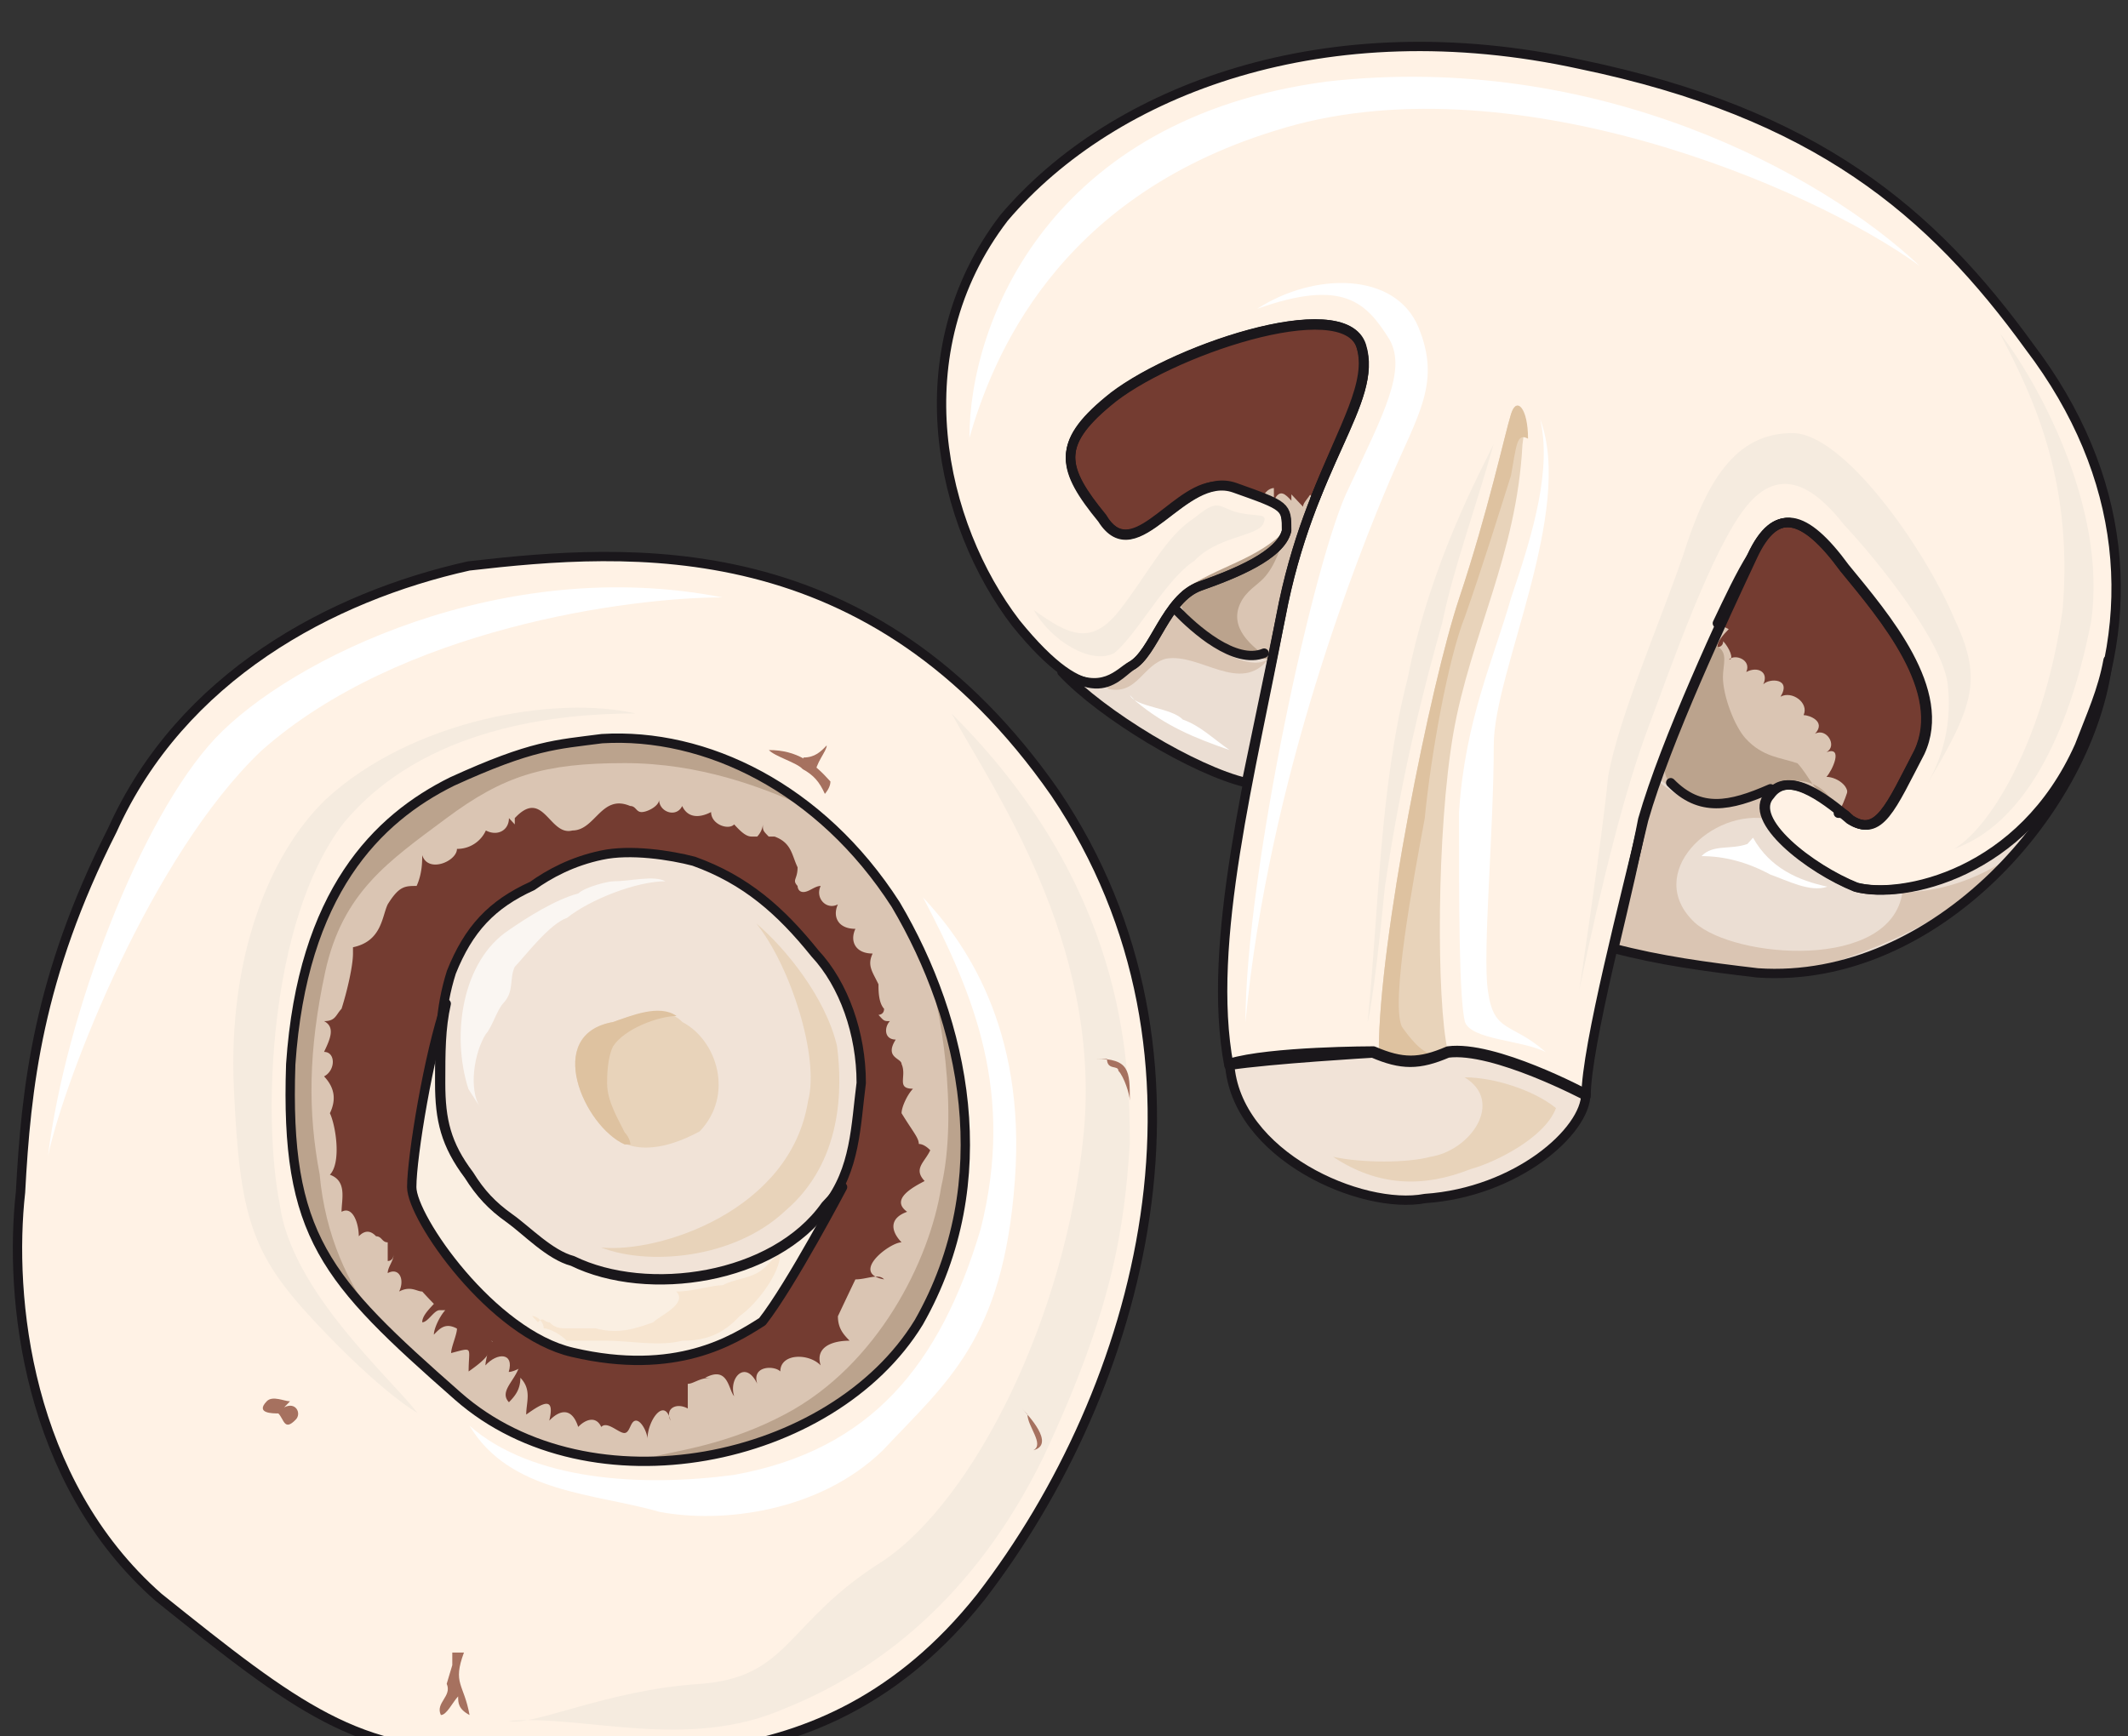 <svg xmlns="http://www.w3.org/2000/svg" version="1.0" viewBox="0 0 182.438 148.876"><rect x="0" y="0" width="182.438" height="148.876" fill="#333333" stroke="none"/><defs><clipPath clipPathUnits="userSpaceOnUse" id="a"><path d="M.48 2.958h182.21v148.95H.48z"/></clipPath></defs><path clip-path="url(#a)" d="M90.465 68.019c15.27 22.646 7.396 51.069-6.396 68.958-13.812 17.37-31.56 13.172-42.394 13.172-10.834.52-16.27-3.698-28.083-13.172C2.239 126.983.76 111.193 1.759 102.238c.48-8.955 1.479-18.429 7.875-31.061 5.917-13.152 18.729-20.008 30.562-22.646 13.791-1.58 34.499-3.158 50.27 19.488z" fill="#fff2e5" fill-rule="evenodd"/><path d="M43.614 147.57c6.416-.54 15.29 2.619 23.665-1.059 7.895-3.158 16.27-9.474 22.187-21.587 5.916-12.632 6.916-19.488 7.395-26.863 0-7.356-.48-22.107-15.27-36.858 3.437 6.336 12.812 19.488 11.333 35.818-1.48 15.79-9.375 31.581-17.25 36.858-8.395 5.257-7.895 9.994-15.79 10.533-7.876.52-14.292 3.678-16.27 3.159z" fill="#f5ebdf" fill-rule="evenodd"/><path d="M51.609 63.342c8.874-.54 18.748 4.217 25.184 14.231 5.917 9.994 8.875 23.706 1.98 35.818-7.416 12.133-28.164 16.33-39.517 6.336-11.373-10.013-14.83-13.711-14.331-28.462 1-14.751 7.415-21.068 13.832-24.246 6.915-3.158 8.894-3.158 12.852-3.677z" fill="#dac5b3" fill-rule="evenodd"/><path d="M79.752 98.64s-.48-.54-.98-.54c0-.52-.5-1.039-1.479-2.638 0-.52.48-1.579.98-2.099-1.48 0-.5-1.059-.98-2.118 0-.52-1.499-.52-.5-2.099-.999 0-.999-1.06-.5-1.58-.499 0-.499 0-.979-.539 0 0 .48 0 .48-.52-.48-.52-.48-1.578-.48-2.098-.5-1.06-.999-1.6-.5-2.639-1.478 0-1.978-1.059-1.478-2.118-1.5 0-1.98-1.06-1.5-2.099-.979.52-1.978-.54-1.479-1.579-.5 0-.999.52-1.479.52-.5 0-.5-.52-.5-.52-.5-.54 0-.54 0-1.6-.5-1.038-.5-2.098-1.978-2.637h-.5c-.5-.52-.5-.52-.5-1.04 0 0 0 .52-.48 1.04h-.499c-.5 0-1-.52-1.48-1.04-.499.52-1.978 0-1.978-1.06-1 .52-1.999.52-2.478-.519-.5 1.04-1.98.52-1.98-.54 0 .54-.999 1.06-1.498 1.06-.48 0-.48-.52-.98-.52-2.478-1.06-2.978 2.099-4.957 2.099-1.979.52-2.478-3.698-4.937-1.06v.54l-.5-.54c0 1.06-.999 1.58-1.978 1.06a2.692 2.692 0 0 1-2.479 1.579c0 1.06-2.478 2.119-2.978.54 0 .52 0 1.579-.48 2.638-.999 0-1.499 0-2.478 1.579-.5 1.04-.5 3.158-2.978 3.678v.54c0 1.039-.48 3.158-.98 4.737-.5.52-.5 1.059-1.499 1.059 1 .52.5 1.579 0 2.638 1 0 1 1.58 0 2.1 1 1.058 1 2.118.5 3.157.5 1.06 1 4.218 0 5.277 1.499.54 1 2.119 1 3.178.979-.54 1.478 1.04 1.478 2.099.5-.52 1-.52 1.48 0 .5 0 .5.52.999.52v1.598c.5 0 .5-.54.5-.54 0 .54-.5 1.06-.5 1.58.98-.52 1.479.54.98 1.579.999-.52 1.498 0 1.978 0 .5.54.5.54 1 1.06-.5.539-1 1.059-1 1.578.5 0 1-1.04 1.5-1.04h.479c-.48.52-.98 1.58-.98 2.1.5-.52.98-1.06 1.98-.52 0 .52-.5 1.579-.5 2.099 1.978-.52 1.499-.52 1.499 1.579 1.479-1.04 1.978-1.58 1.978-2.639.48.54.98 1.06 1.48 1.6h.979c0 1.578-1.979 2.618-.98 3.677.5-.52.98-1.06.98-2.099 1 1.04.5 2.1.5 3.158 1.479-1.059 2.478-1.579 1.978.52 1-1.04 1.98-1.04 2.479.54.5-.54 1.48-1.06 1.979 0 .5-.54 1.479.52 1.979.52s.5-1.06.999-1.06c.48 0 .98 1.06.98 1.58 0-1.58 1.478-3.679 1.978-1.58-.5-1.04.5-1.579 1.48-1.04v-2.118c.499 0 .999-.52 1.998-.52h-.5c1.98-1.059 1.98 1.04 2.479 1.58-.5-1.58.98-3.159 1.979-1.06-.5-1.579 1.479-1.579 1.978-1.06 0-1.578 2.459-1.578 3.458-.519-.5-1.579 1-2.119 2.479-2.119-.5-.52-1-1.04-1-2.098.5-1.06 1-2.12 1.5-3.158.979 0 1.978-.54 2.458 0-2.958-.54.5-3.179 1.5-3.179-1-1.039-1-2.098.479-2.618-1.48-1.06.5-2.119 1.499-2.638-1-1.06 0-1.6.48-2.639z" fill="#743c31" fill-rule="evenodd"/><path d="M178.272 63.961c-4.917 11.054-15.27 13.152-19.208 12.113-3.938-1.58-9.375-5.797-7.396-7.895 1.48-2.099 4.437 0 6.896 2.098 2.458 1.58 3.458-1.039 5.916-5.776 2.459-5.257-2.958-11.573-6.396-15.77-3.458-4.738-5.916-5.277-7.895-1.06-2.459 5.257-7.396 15.77-9.354 22.606-.5 2.639-1.48 6.836-2.479 11.054 3.958 1.04 7.895 1.579 12.333 2.098 15.27 1.04 28.582-14.191 30.041-26.823-.48 2.638-1.459 4.737-2.458 7.355zM116.73 29.662c-1.48-4.757-16.79.52-21.728 4.757-4.457 3.678-3.957 5.797-.5 10.014 2.959 4.757 6.917-4.217 11.374-2.638 4.437 1.579 4.437 1.579 4.437 3.697-.5 2.12-4.437 3.698-7.415 4.758-2.959 1.039-3.938 5.796-5.917 6.855-1 .52-2.478 2.639-5.936.52 3.458 3.698 11.373 8.455 15.81 9.494.98-4.737 1.979-9.494 2.958-14.231 2.479-13.192 8.395-18.469 6.916-23.226z" fill="#dac5b3" fill-rule="evenodd"/><path d="M45.632 75.974c-3.478 1.579-5.456 3.698-6.935 7.395-1 3.159-1 5.797-1 9.495 0 3.178.5 5.277 2.479 7.915.999 1.579 1.978 2.638 3.478 3.698 1.479 1.059 3.457 3.178 5.436 3.697 6.436 3.159 17.33 1.58 21.787-4.757 2.479-3.158 2.479-6.856 2.958-10.553 0-4.218-1.479-8.435-3.957-11.094-2.959-3.677-5.937-6.316-10.394-7.915-1.979-.52-5.437-1.06-7.915-.52-2.479.52-4.458 1.58-5.937 2.639z" fill="#f1e3d7" fill-rule="evenodd"/><path d="M70.777 103.377c-4.437 6.297-15.27 7.856-21.687 4.717-1.959-.52-3.937-2.618-5.416-3.657-1.48-1.06-2.459-2.099-3.438-3.678-1.98-2.618-2.459-4.717-2.459-7.875 0-2.619 0-4.717.48-6.816-1.48 4.197-2.958 13.112-2.958 15.73 0 2.639 6.895 12.593 13.791 14.172 8.875 2.078 13.792-1.06 16.27-2.639 2.459-3.138 6.876-11.533 6.876-11.533-.48.54-.98 1.06-1.459 1.58z" fill="#faefe2" fill-rule="evenodd"/><path d="M58.505 87.647c2.978 1.559 4.457 6.256 1.479 9.374-.98.52-3.958 2.079-6.456 1.04-3.478-1.56-6.956-9.375-.98-10.414 1.48-.52 4.457-1.58 5.957 0z" fill="#e8d3ba" fill-rule="evenodd"/><path clip-path="url(#a)" d="M135.978 93.983c0-4.197 3.457-17.37 4.937-23.686 1.958-6.855 6.915-17.39 9.374-22.646 1.979-4.217 4.437-3.698 7.895 1.04 3.458 4.217 8.895 10.533 6.436 15.81-2.478 4.737-3.458 7.375-5.936 5.796-2.459-2.118-5.437-4.217-6.916-2.118-1.979 2.118 3.458 6.336 7.416 7.915 3.937 1.04 14.31-1.06 19.248-12.113 4.937-11.073 3.957-23.186-4.437-34.239-8.395-11.593-18.27-20.028-38.517-24.225C113.75.76 95.482 7.615 86.088 18.669c-8.895 11.593-5.437 26.344 1 34.759 6.415 7.915 8.394 4.757 9.873 3.697 1.979-1.059 2.958-5.796 5.917-6.855 2.958-1.04 6.915-2.619 7.415-4.738 0-2.098 0-2.098-4.457-3.677-4.437-1.58-8.395 7.375-11.353 2.638-3.458-4.217-3.938-6.336.5-10.014 4.936-4.217 20.247-9.474 21.726-4.737 1.48 4.737-4.437 9.994-6.916 23.166-2.458 13.172-6.416 27.923-4.437 38.457 3.458-.54 12.333-1.06 12.333-1.06 2.478 1.06 3.957 1.06 6.436 0 3.937-.52 11.853 3.678 11.853 3.678z" fill="#fff2e5" fill-rule="evenodd"/><path d="M124.145 90.125c-2.459 1.06-3.938 1.06-6.396 0 0 0-8.875 0-12.333 1.06.5 7.895 11.333 12.632 16.75 11.593 7.895-.54 13.792-5.797 13.792-8.975 0 0-7.876-4.217-11.813-3.678z" fill="#f1e3d7" fill-rule="evenodd"/><path d="M130.52 38.157c.48-3.158-.499-4.218-.979-2.639-.5 1.58-1.978 8.415-4.437 15.77-2.458 7.336-6.896 29.403-6.896 38.857 1.98 1.04 3.938 1.04 5.917 0-.98-4.197-.98-18.908.48-27.303 1.479-8.415 5.416-15.23 5.916-24.685z" fill="#e8d3ba" fill-rule="evenodd"/><path d="M157.604 69.738c.5 0 .5 0 1 .54 2.458 1.558 3.438-1.06 5.916-5.797 2.459-5.257-2.958-11.553-6.416-15.77-3.458-4.718-5.936-5.257-7.895-1.04-1 1.58-1.979 3.678-2.978 5.777 1.979 1.059 4.457 2.098 6.436 4.737 4.437 4.197 6.416 6.836 3.937 11.553zM94.982 34.38c-4.437 3.677-3.937 5.776-.48 9.993 2.46 4.198 5.917-2.099 9.355-2.638 3.938-.52 7.396-.52 8.875 1.06 2.458-6.317 4.917-9.995 3.937-13.153-1.479-4.737-16.75.54-21.687 4.737z" fill="#743c31" fill-rule="evenodd"/><path d="M106.875 67.12c.98-3.179 1.48-6.916 2.459-10.634-2.958.54-6.396-3.198-7.875-4.797h-.5c-1.48 1.599-2.459 4.257-3.938 5.336-1 .52-2.478 2.12-4.937 1.06h-.5c3.958 3.718 10.854 7.975 15.291 9.034zm70.577-.64-.979.54c-5.437 8.454-13.852 9.514-17.33 8.974-3.957-1.58-9.394-5.817-7.415-7.915 0 0 0-.54.5-.54h-1c-2.478 1.06-4.937 2.638-9.394-1.06 0 1.6-.5 2.66-1 3.698-.48 2.659-1.478 6.876-2.478 11.094 3.978 1.06 7.935 1.599 12.373 2.118 11.393.52 21.786-7.395 26.723-16.91z" fill="#ebded3" fill-rule="evenodd"/><path d="M4.118 99.1c1.499-12.093 7.915-28.923 14.33-35.778 6.437-6.836 24.706-15.79 43.474-12.093-7.895 0-27.663 2.618-39.516 13.152C13.012 73.316 5.616 92.264 4.118 99.1zm75.014-22.147c4.437 8.435 7.875 16.87 4.937 28.463-3.458 11.573-9.354 18.949-21.167 21.067-7.875 1.04-17.23.52-22.646-4.217 3.458 5.796 10.833 5.796 16.25 7.375 5.416 1.04 13.771 0 19.188-5.276 5.417-5.797 10.334-9.475 11.313-23.166.98-13.172-4.417-20.548-7.875-24.246z" fill="#fff" fill-rule="evenodd"/><path d="M27.923 68.558c-4.917 4.738-8.375 13.672-7.875 24.725.5 11.054 1.479 14.212 6.896 20.008 5.896 6.297 8.854 7.876 8.854 7.876-2.458-3.139-10.833-10.514-11.813-17.89-1.479-7.355-.979-24.205 5.417-32.62 6.896-8.415 18.689-9.474 25.085-9.474-6.876-1.58-19.188.54-26.564 7.375z" fill="#f5ebdf" fill-rule="evenodd"/><path d="M24.365 120.687c1-.52 1.5.52 1 1.04-1 1.039-1 0-1.5-.52-.5 0-1.998 0-.999-1.04.5-.52 1.5 0 1.999 0z" fill="#a6715f" fill-rule="evenodd"/><path d="M41.615 114.85c.5.56 0 1.68 0 2.239 1-1.12 2.498-1.12 1.999.56.5 0 1.499-.56 1.998-1.12 0 0-.5 0-.5-.56zM148.23 53.927c-.5.52-1 1.06-1 1.58 0 0 .5 0 .5-.52.5.52.98 1.579.5 1.579.48-.52 1.959 0 1.48 1.06.979-.52 1.958 0 1.458 1.058.5-.54 2.459-.54 1.48 1.06.979-.54 2.458.52 1.978 1.579.48 0 1.96.54.98 1.599.98-.54 1.959 1.04.98 1.579 1.478-.54.499 1.579 0 2.119.979 0 2.458 1.059 1.478 2.098.98-1.039 1.48-3.158 1.959-4.217 0-3.698-1.46-5.817-3.918-8.455-1.978-1.06-2.958-2.658-4.937-3.718h-.979zm-42.494-12.072c1 0 1.499.54 2.498 1.079 0-.54.5-1.08.98-1.08v1.08c.5-1.08 1-.54 1.499 0v-.54c.5.54 1 1.06 1 1.06 0-.52.979-1.06.979-2.139 0-2.139-1.98-2.139-3.478-3.218z" fill="#743c31" fill-rule="evenodd"/><path d="M38.297 144.392c.48 1.08-1 1.62-.5 2.679.5 0 .98-1.06 1.48-1.6 0 .54 0 1.08.979 1.6-.48-2.679-1.48-2.679-.48-5.357h-1v1.08zm49.29-23.625c.5.52 2.958 3.098 1 3.598.979-.5-.5-2.04-.5-3.079zm6.316-29.982c2.958 0 2.958 1.04 2.958 3.598 0-.5-.48-2.039-.98-2.559 0-.52-.979 0-.979-1.039zM68.798 65.94c.96.54 1.44 1.08 1.92 2.139 0 0 .479-.52.479-1.06-1.44-1.619-2.878-2.698-5.277-2.698.48.54 2.399 1.08 2.878 1.619z" fill="#a6715f" fill-rule="evenodd"/><path d="M68.878 64.96c1 0 1.5-.52 1.999-1.039 0 .52-1 1.54-1 2.559 0 0-.499-.5-.999-.5z" fill="#a6715f" fill-rule="evenodd"/><path d="M40.156 93.383c-1.5-4.717-.5-11.013 3.478-13.631 1.499-1.04 3.977-2.619 5.956-3.138.5-.52 2.498-1.04 2.998-1.04 1.48 0 3.478-.54 4.457 0-2.478 0-6.456 1.56-8.434 3.138-1.5.52-3.478 3.138-4.478 4.198-.5 1.04 0 2.078-1 3.138-.499.52-.979 2.099-1.478 2.618-1 1.58-1.5 4.717-.5 6.276z" fill="#faf6f2" fill-rule="evenodd"/><path d="M69.278 94.403c1-3.678-1.48-11.533-4.437-15.211 2.478 2.099 5.916 6.296 6.916 10.494.48 3.657.48 9.954-4.438 14.151-4.437 4.178-11.833 4.697-15.79 3.138 4.937.52 16.27-3.138 17.749-12.572z" fill="#e8d3ba" fill-rule="evenodd"/><path d="M68.878 69.118c-5.416-4.197-11.353-6.316-17.27-5.776-3.957.52-5.936.52-12.851 3.677-6.417 3.158-12.833 9.475-13.832 24.206-.5 11.053 1.479 15.79 7.415 22.106-2.478-3.158-4.457-7.355-4.937-12.632-.999-5.257-.999-10.514.48-17.37 1.5-6.835 5.437-9.474 10.374-13.152 4.937-3.677 8.395-4.737 15.31-4.737 6.437 0 11.853 2.1 15.311 3.678zM79.212 82.31c1.48 3.698 2.958 13.152 1.48 19.468-.98 6.316-5.438 15.271-13.333 19.469-4.937 2.638-9.374 3.158-11.353 3.677 9.394 0 18.269-4.197 22.706-11.573 5.917-10.513 4.438-21.567.5-31.04z" fill="#bba38d" fill-rule="evenodd"/><path d="M45.612 112.852c.5 0 1 .54 1 1.059.5 0 1.479.54 1.979 1.06h3.457c1.98 0 4.458.519 6.437 0 1.978 0 3.457-.52 4.937-2.12 1.479-1.039 3.457-3.677 3.457-5.276-.48 0-.979 1.06-1.978 1.599-.98.52-1.96.52-2.959 1.04-.979 0-2.478.539-3.957.539 1 1.06-1.48 2.099-1.979 2.638-1.479.52-2.958 1.06-4.937.52h-2.478c-.5 0-1 0-1.48-.52-.5 0-.5-.54-.999 0z" fill="#f7e5d0" fill-rule="evenodd"/><path d="M58.005 87.127c-1.48-1.06-3.958 0-5.457.52-5.976 1.06-2.478 8.934 1 10.494h.5s0-.52-.5-1.04c-.5-1.06-1.5-2.618-1.5-4.197 0-.52 0-2.099.5-3.158 1-1.56 3.978-2.619 5.457-2.619z" fill="#dec2a0" fill-rule="evenodd"/><path d="M109.294 11.213c19.748-6.316 45.912 4.737 55.286 11.593-8.375-7.915-27.643-18.449-50.849-15.81C90.025 10.154 83.11 27.543 83.11 37.537c1.978-6.836 7.415-20.527 26.184-26.324z" fill="#fff" fill-rule="evenodd"/><path d="M106.775 87.667c0-12.652 5.937-40.076 8.895-45.892 2.958-6.316 4.937-10.014 3.458-12.653-1.979-3.178-3.958-5.276-11.353-2.638 4.937-3.178 11.852-3.178 13.831 1.579 1.96 4.757 0 7.396-2.478 13.192-2.459 5.796-10.374 25.325-12.353 46.412zm25.265-51.729c.98 4.218-.5 9.494-2.479 15.291-1.499 5.277-3.977 10.554-4.477 18.449 0 7.915 0 15.81.5 17.929.5 1.579 4.957 1.579 6.936 2.618-2.959-2.618-4.458-1.579-4.957-5.256-.48-3.159.5-13.712.5-21.088 0-6.316 6.935-20.028 3.977-27.943z" fill="#fff" fill-rule="evenodd"/><path d="M135.398 84.869c1.979-9.435 3.958-17.31 5.936-22.547 1.96-5.237 5.417-15.21 8.375-18.888 2.958-3.658 5.937-1.56 8.395 1.579 2.958 3.158 8.395 9.974 8.875 13.631.5 4.198-.98 7.356-1.959 8.915 4.437-7.335 4.917-9.434 2.458-14.671-2.458-5.777-9.374-15.75-13.811-15.75-4.937 0-7.396 4.197-9.374 10.493-1.98 5.777-5.437 13.652-6.417 18.889-.5 5.237-2.478 18.349-2.478 18.349z" fill="#f5ebdf" fill-rule="evenodd"/><path d="M176.833 52.268c-1.46 10.534-5.857 18.43-9.295 20.528 5.877-2.099 9.775-9.474 11.733-19.468 1.46-9.994-4.877-21.048-7.815-24.745 2.439 4.737 6.356 12.112 5.377 23.685zm-48.791-14.171c-1.459 5.277-3.418 10.554-4.397 15.31-1.479 5.257-3.438 12.653-4.917 22.667-.98 10.014-1.48 11.593-1.48 11.593 1-10.014 1-20.028 3.439-29.522 1.959-10.014 6.376-17.93 7.355-20.048zm-25.644 6.316c1.959-1.599 1.959-1.06 3.438-.54 1.959.54 2.938 0 2.458 1.06-.5 1.06-3.937 1.06-5.896 3.158-2.459 1.579-4.917 6.336-6.876 7.915-1.979 1.04-5.417-1.06-6.896-3.698 2.958 2.119 4.917 3.158 7.376 0 2.458-3.158 3.937-6.316 6.396-7.895z" fill="#f5ebdf" fill-rule="evenodd"/><path d="M114.29 99.2c3.938 2.618 7.856 2.618 11.774 1.06 1.958-.52 6.356-2.62 7.335-5.238-1.959-1.579-5.377-2.638-7.835-2.638 3.438 2.099.5 6.296-2.938 6.816-1.96.54-5.877.54-8.335 0z" fill="#e8d3ba" fill-rule="evenodd"/><path d="M129.541 35.518c-.5 1.58-1.978 8.415-4.437 15.77-2.458 7.336-6.896 29.403-6.896 38.857 1.98 1.04 2.959 1.04 4.937.52v-.52c-.5.52-1.479 0-2.958-2.098-.98-2.1.98-12.613 1.959-17.87.5-5.236 1.979-13.651 3.458-17.329 1.479-4.197 2.938-8.915 3.937-12.073.48-2.618.48-3.677 1.46-3.158 0-2.618-.98-3.678-1.46-2.099z" fill="#dec2a0" fill-rule="evenodd"/><path d="M95.042 59.084c2.459.52 2.939-2.079 4.917-2.598 2.939-.52 6.377 3.118 8.815 0-1.459 1.04-3.918-.52-5.397-1.56-.98-1.039-1.958-2.078-2.938-2.598-1.479 2.599-2.938 4.158-5.896 6.237z" fill="#dac5b3" fill-rule="evenodd"/><path d="M100.859 51.729c1 .54.5 1.599 1.499 2.118.5 1.06 1.5 1.6 1.979 1.6 1.499.52 2.978 1.039 4.477 1.039-1.499-1.04-3.478-2.639-2.478-4.757.5-1.06 1.479-1.58 1.978-2.12 1-1.058 1.5-2.637 1.98-4.236-2.48 2.658-5.957 3.178-8.935 5.296z" fill="#bba38d" fill-rule="evenodd"/><path d="M145.292 79.112c-4.457-4.177 1.48-9.894 6.436-8.855l-.5-2.078-3.957.52c-1.48.52-2.958 0-4.957-1.58h-.48c0 1.06-.5 2.1-1 3.138-.5 2.599-1.478 6.776-2.478 10.934 3.958 1.04 7.935 1.559 12.373 2.079 1.978 0 3.957 0 5.456-.52h.48c5.936-2.079 10.893-4.158 15.83-9.374-2.958 2.098-6.416 3.138-9.394 3.138-.98 6.756-14.351 5.716-17.81 2.598z" fill="#dac5b3" fill-rule="evenodd"/><path d="M146.711 55.426c0 1.06-.98 1.58-1.479 2.639-.48.52-.48 1.579-.48 2.119-1 1.579-1.479 2.638-1.979 4.217-.5 2.119.5 3.698 2.459 4.237 3.958 1.04 8.875-4.237 11.833 0-1.48-.54-1.959-2.118-2.958-3.178-1.48-.52-2.959-.52-4.438-2.118-.98-1.06-1.959-3.698-1.959-5.277 0-1.06.48-2.119-.5-2.639v-.54z" fill="#bba38d" fill-rule="evenodd"/><path d="M150.289 71.836c1.479 2.639 3.938 3.678 6.376 4.198-1.46.52-3.418-.52-4.897-1.04-1.959-1.059-3.918-1.578-5.896-1.578.999-1.04 2.458-.52 3.937-1.04zM97.381 60.144c2.518 2.098 5.017 3.138 8.035 4.177-1.499-1.04-2.498-2.079-4.017-2.618-1-1.04-4.018-1.04-4.538-2.1z" fill="#fff" fill-rule="evenodd"/><path clip-path="url(#a)" d="M90.465 68.019c15.27 22.646 7.396 51.069-6.396 68.958-13.812 17.37-31.56 13.172-42.394 13.172-10.834.52-16.27-3.698-28.083-13.172C2.239 126.983.76 111.193 1.759 102.238c.48-8.955 1.479-18.429 7.875-31.061 5.917-13.152 18.729-20.008 30.562-22.646 13.791-1.58 34.499-3.158 50.27 19.488" fill="none" stroke="#1a171b" stroke-width=".8" stroke-linecap="round" stroke-linejoin="round"/><path d="M45.632 75.974c-3.478 1.579-5.456 3.698-6.935 7.395-1 3.159-1 5.797-1 9.495 0 3.178.5 5.277 2.479 7.915.999 1.579 1.978 2.638 3.478 3.698 1.479 1.059 3.457 3.178 5.436 3.697 6.436 3.159 17.33 1.58 21.787-4.757 2.479-3.158 2.479-6.856 2.958-10.553 0-4.218-1.479-8.435-3.957-11.094-2.959-3.677-5.937-6.316-10.394-7.915-1.979-.52-5.437-1.06-7.915-.52-2.479.52-4.458 1.58-5.937 2.639" fill="none" stroke="#1a171b" stroke-width=".8" stroke-linecap="round" stroke-linejoin="round"/><path d="M51.609 63.342c8.874-.54 18.748 4.217 25.184 14.231 5.917 9.994 8.875 23.706 1.98 35.818-7.416 12.133-28.164 16.33-39.517 6.336-11.373-10.013-14.83-13.711-14.331-28.462 1-14.751 7.415-21.068 13.832-24.246 6.915-3.158 8.894-3.158 12.852-3.677" fill="none" stroke="#1a171b" stroke-width=".8" stroke-linecap="round" stroke-linejoin="round"/><path d="M70.777 103.377c-4.437 6.297-15.27 7.856-21.687 4.717-1.959-.52-3.937-2.618-5.416-3.657-1.48-1.06-2.459-2.099-3.438-3.678-1.98-2.618-2.459-4.717-2.459-7.875 0-2.619 0-4.717.48-6.816-1.48 4.197-2.958 13.112-2.958 15.73 0 2.639 6.895 12.593 13.791 14.172 8.875 2.078 13.792-1.06 16.27-2.639 2.459-3.138 6.876-11.533 6.876-11.533s0 0 0 0c-.48.54-.98 1.06-1.459 1.58" fill="none" stroke="#1a171b" stroke-width=".8" stroke-linecap="round" stroke-linejoin="round"/><path clip-path="url(#a)" d="M135.978 93.983c0-4.197 3.457-17.37 4.937-23.686 1.958-6.855 6.915-17.39 9.374-22.646 1.979-4.217 4.437-3.698 7.895 1.04 3.458 4.217 8.895 10.533 6.436 15.81-2.478 4.737-3.458 7.375-5.936 5.796-2.459-2.118-5.437-4.217-6.916-2.118-1.979 2.118 3.458 6.336 7.416 7.915 3.937 1.04 14.31-1.06 19.248-12.113 4.937-11.073 3.957-23.186-4.437-34.239-8.395-11.593-18.27-20.028-38.517-24.225C113.75.76 95.482 7.615 86.088 18.669c-8.895 11.593-5.437 26.344 1 34.759 6.415 7.915 8.394 4.757 9.873 3.697 1.979-1.059 2.958-5.796 5.917-6.855 2.958-1.04 6.915-2.619 7.415-4.738 0-2.098 0-2.098-4.457-3.677-4.437-1.58-8.395 7.375-11.353 2.638-3.458-4.217-3.938-6.336.5-10.014 4.936-4.217 20.247-9.474 21.726-4.737 1.48 4.737-4.437 9.994-6.916 23.166-2.458 13.172-6.416 27.923-4.437 38.457 3.458-.54 12.333-1.06 12.333-1.06 2.478 1.06 3.957 1.06 6.436 0 3.937-.52 11.853 3.678 11.853 3.678" fill="none" stroke="#1a171b" stroke-width=".8" stroke-linecap="round" stroke-linejoin="round"/><path d="M124.145 90.125c-2.459 1.06-3.938 1.06-6.396 0 0 0-8.875 0-12.333 1.06.5 7.895 11.333 12.632 16.75 11.593 7.895-.54 13.792-5.797 13.792-8.975 0 0-7.876-4.217-11.813-3.678m33.459-20.387c.5 0 .5 0 1 .54 2.458 1.558 3.438-1.06 5.916-5.797 2.459-5.257-2.958-11.553-6.416-15.77-3.458-4.718-5.936-5.257-7.895-1.04-1 1.58-1.979 3.678-2.978 5.777M116.73 29.662c-1.48-4.757-16.79.52-21.728 4.757-4.457 3.678-3.957 5.797-.5 10.014 2.959 4.757 6.917-4.217 11.374-2.638 4.437 1.579 4.437 1.579 4.437 3.697-.5 2.12-4.437 3.698-7.415 4.758-2.959 1.039-3.938 5.796-5.917 6.855-1 .52-2.478 2.639-5.936.52 3.458 3.698 11.373 8.455 15.81 9.494.98-4.737 1.979-9.494 2.958-14.231 2.479-13.192 8.395-18.469 6.916-23.226" fill="none" stroke="#1a171b" stroke-width=".8" stroke-linecap="round" stroke-linejoin="round"/><path d="M178.272 63.961c-4.917 11.054-15.27 13.152-19.208 12.113-3.938-1.58-9.375-5.797-7.396-7.895 1.48-2.099 4.437 0 6.896 2.098 2.458 1.58 3.458-1.039 5.916-5.776 2.459-5.257-2.958-11.573-6.396-15.77-3.458-4.738-5.916-5.277-7.895-1.06-2.459 5.257-7.396 15.77-9.354 22.606-.5 2.639-1.48 6.836-2.479 11.054 3.958 1.04 7.895 1.579 12.333 2.098 15.27 1.04 28.582-14.191 30.041-26.823 0 0 0 0 0 0-.48 2.638-1.459 4.737-2.458 7.355m-69.898-7.955c-2.498 1.04-5.996-2.099-7.515-3.678" fill="none" stroke="#1a171b" stroke-width=".8" stroke-linecap="round" stroke-linejoin="round"/><path d="M151.788 67.639c-3.518 1.54-6.036 2.039-8.555-.52m-30.501-24.325c2.458-6.316 4.917-9.994 3.937-13.152-1.479-4.737-16.75.54-21.687 4.737-4.437 3.678-3.937 5.777-.48 9.994 2.46 4.198 5.917-2.099 9.355-2.638" fill="none" stroke="#1a171b" stroke-width=".8" stroke-linecap="round" stroke-linejoin="round"/></svg>
